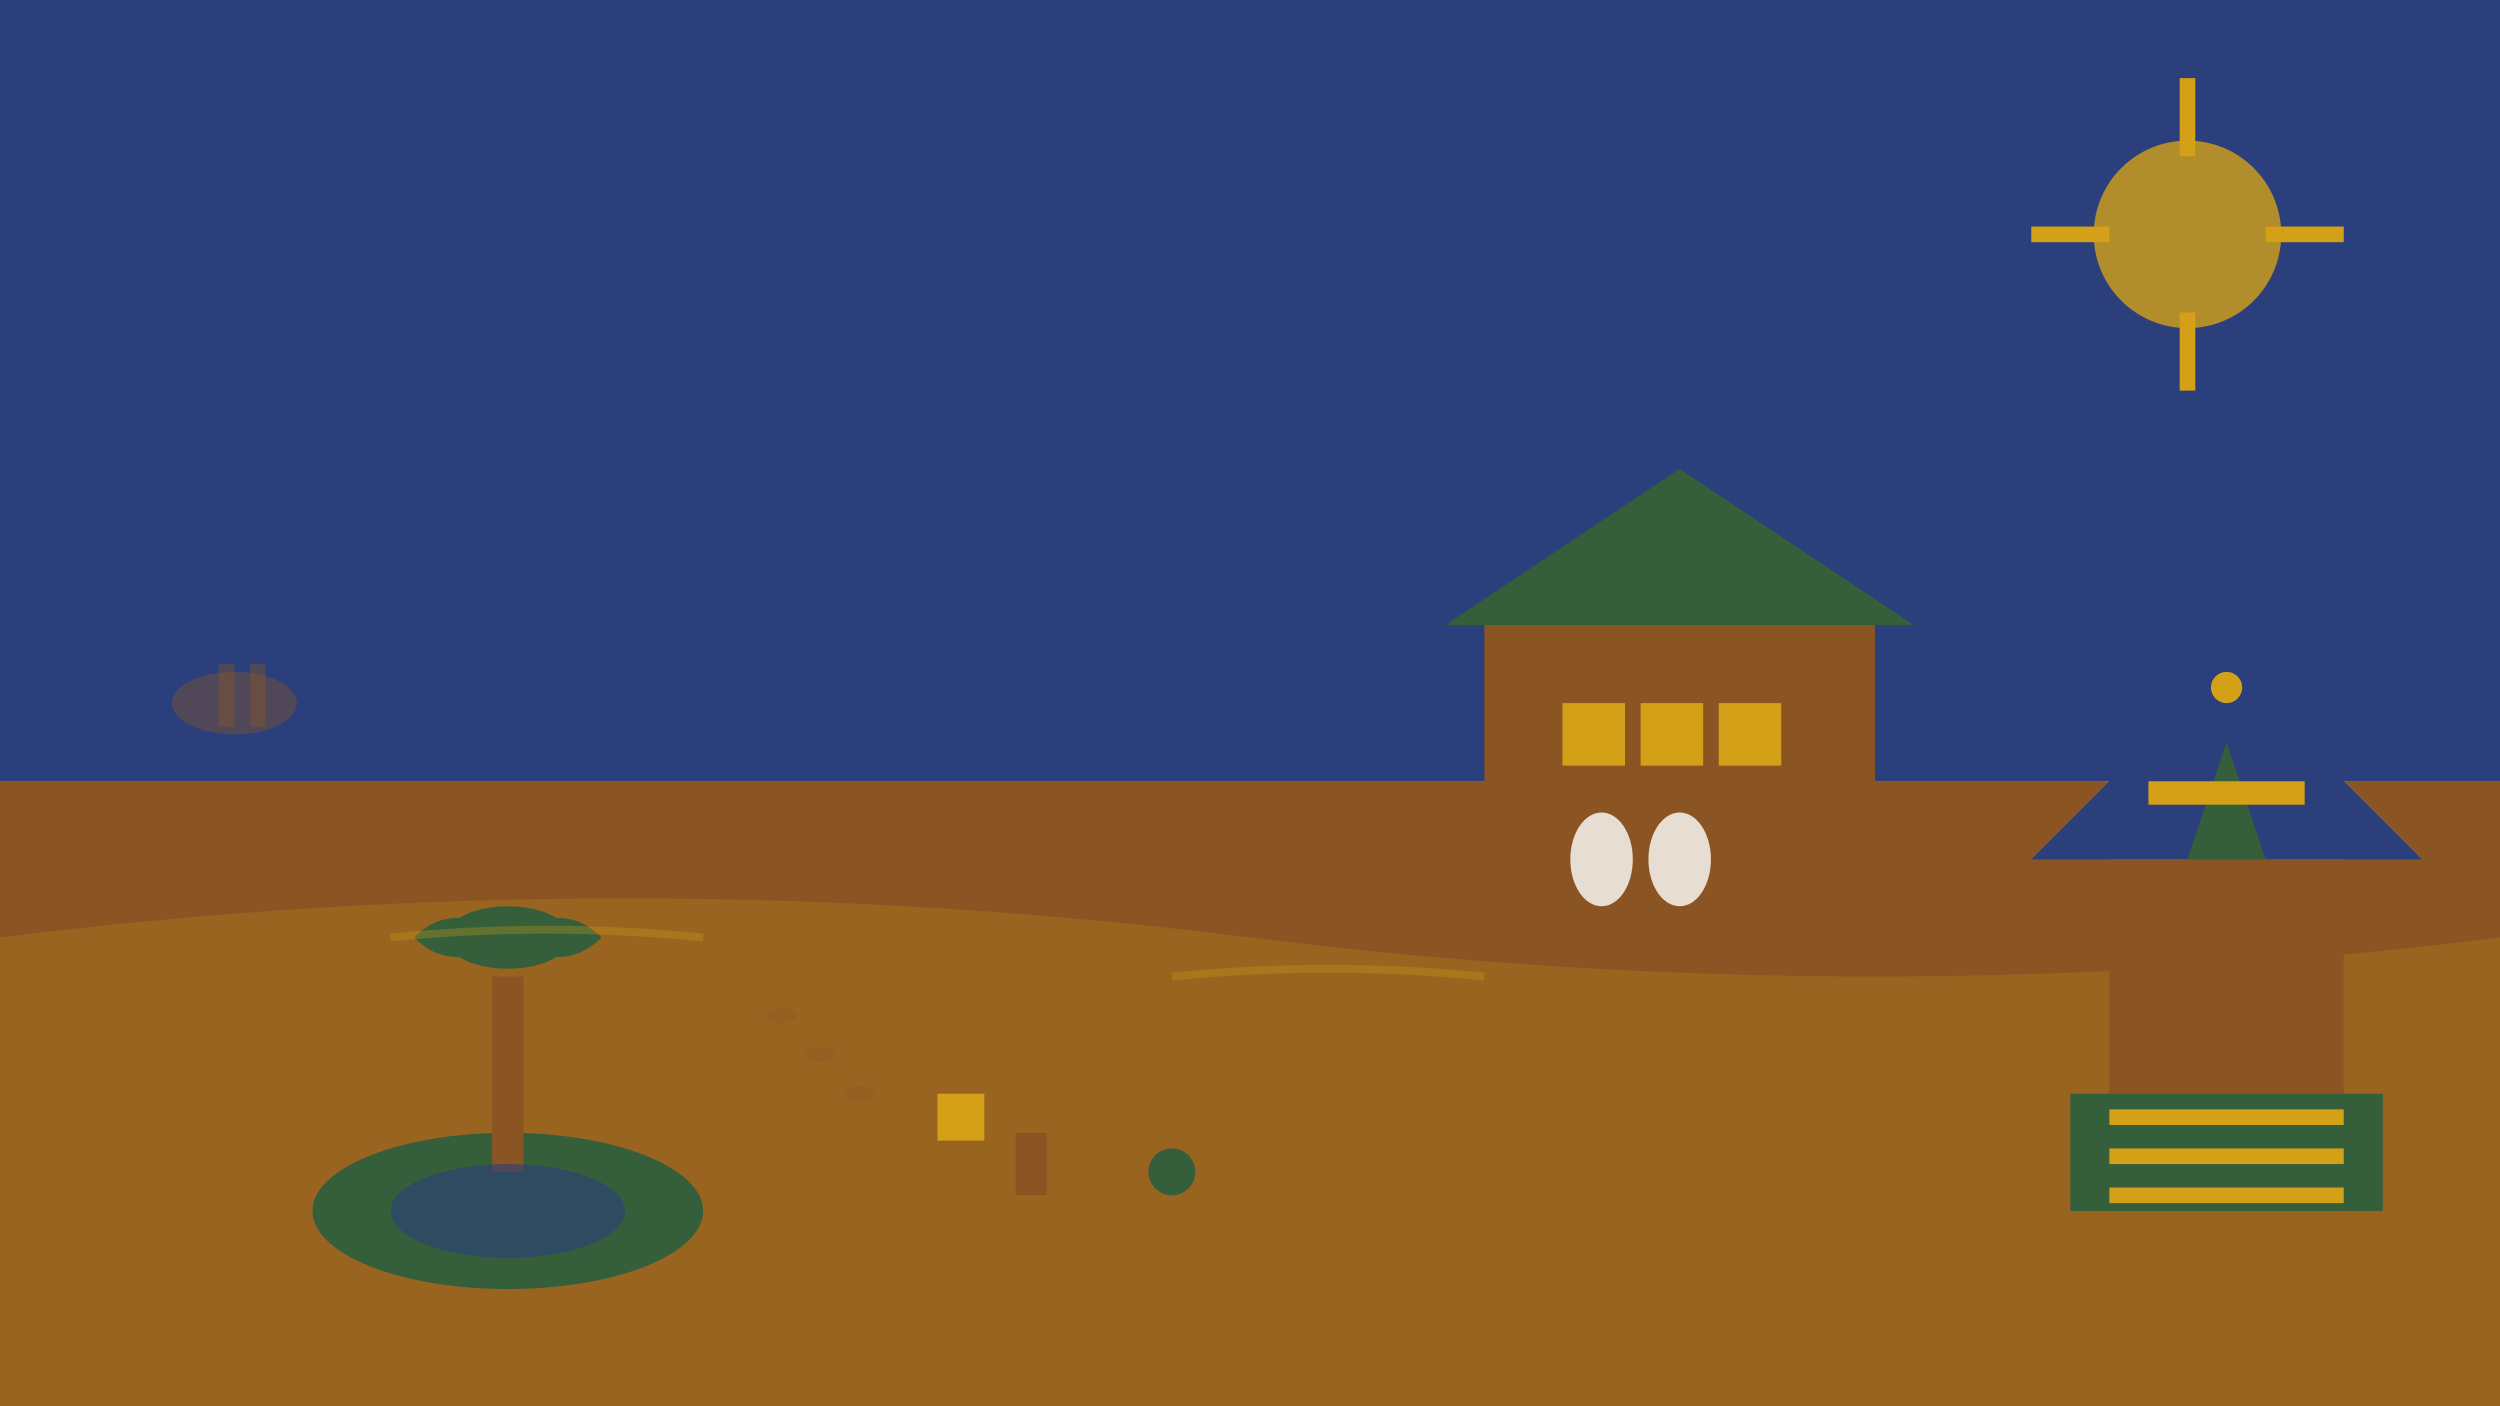 <svg width="320" height="180" viewBox="0 0 320 180" xmlns="http://www.w3.org/2000/svg">
  <rect x="0" y="0" width="320" height="180" fill="#808080" stroke="none"/>
  <!-- Main Game World Background - Desert Outpost 320x180 -->
  
  <!-- Sky -->
  <rect x="0" y="0" width="320" height="100" fill="#2A3F7B"/>
  
  <!-- Desert ground -->
  <rect x="0" y="100" width="320" height="80" fill="#8B5523"/>
  
  <!-- Sand dune variations -->
  <path d="M 0 120 Q 80 110 160 120 Q 240 130 320 120 L 320 180 L 0 180 Z" fill="#D4A017" opacity="0.2"/>
  
  <!-- OASIS AREA (Left side - Quest location) -->
  <ellipse cx="65" cy="155" rx="25" ry="10" fill="#355E3B"/>
  <!-- Palm tree -->
  <rect x="63" y="125" width="4" height="25" fill="#8B5523"/>
  <ellipse cx="65" cy="120" rx="8" ry="4" fill="#355E3B"/>
  <path d="M 65 120 Q 58 115 53 120 Q 58 125 65 120" fill="#355E3B"/>
  <path d="M 65 120 Q 72 115 77 120 Q 72 125 65 120" fill="#355E3B"/>
  <!-- Water -->
  <ellipse cx="65" cy="155" rx="15" ry="6" fill="#2A3F7B" opacity="0.6"/>
  
  <!-- TRADE STALL (Center-right - Quest location) -->
  <rect x="190" y="80" width="50" height="40" fill="#8B5523"/>
  <!-- Stall roof -->
  <path d="M 185 80 L 215 60 L 245 80 Z" fill="#355E3B"/>
  <!-- Support posts -->
  <rect x="195" y="80" width="3" height="40" fill="#8B5523"/>
  <rect x="232" y="80" width="3" height="40" fill="#8B5523"/>
  <!-- Goods on display -->
  <rect x="200" y="90" width="8" height="8" fill="#D4A017"/>
  <rect x="210" y="90" width="8" height="8" fill="#D4A017"/>
  <rect x="220" y="90" width="8" height="8" fill="#D4A017"/>
  <!-- Salt sacks -->
  <ellipse cx="205" cy="110" rx="4" ry="6" fill="#FFFFFF" opacity="0.8"/>
  <ellipse cx="215" cy="110" rx="4" ry="6" fill="#FFFFFF" opacity="0.8"/>
  
  <!-- AMZIANE'S TENT (Right side - Quest location) -->
  <path d="M 260 110 L 285 85 L 310 110 Z" fill="#2A3F7B"/>
  <rect x="270" y="110" width="30" height="35" fill="#8B5523"/>
  <!-- Tent entrance -->
  <path d="M 280 110 L 285 95 L 290 110 Z" fill="#355E3B"/>
  <!-- Ornate tent decorations -->
  <rect x="275" y="100" width="20" height="3" fill="#D4A017"/>
  <circle cx="285" cy="88" r="2" fill="#D4A017"/>
  
  <!-- Merchant's carpet outside tent -->
  <rect x="265" y="140" width="40" height="15" fill="#355E3B"/>
  <rect x="270" y="142" width="30" height="2" fill="#D4A017"/>
  <rect x="270" y="147" width="30" height="2" fill="#D4A017"/>
  <rect x="270" y="152" width="30" height="2" fill="#D4A017"/>
  
  <!-- BACKGROUND ELEMENTS -->
  <!-- Distant caravan -->
  <ellipse cx="30" cy="90" rx="8" ry="4" fill="#8B5523" opacity="0.4"/>
  <rect x="28" y="85" width="2" height="8" fill="#8B5523" opacity="0.4"/>
  <rect x="32" y="85" width="2" height="8" fill="#8B5523" opacity="0.4"/>
  
  <!-- Market goods scattered -->
  <rect x="120" y="140" width="6" height="6" fill="#D4A017"/>
  <rect x="130" y="145" width="4" height="8" fill="#8B5523"/>
  <circle cx="150" cy="150" r="3" fill="#355E3B"/>
  
  <!-- Footprints in sand -->
  <ellipse cx="100" cy="130" rx="2" ry="1" fill="#8B5523" opacity="0.3"/>
  <ellipse cx="105" cy="135" rx="2" ry="1" fill="#8B5523" opacity="0.3"/>
  <ellipse cx="110" cy="140" rx="2" ry="1" fill="#8B5523" opacity="0.3"/>
  
  <!-- Wind-blown sand -->
  <path d="M 50 120 Q 70 118 90 120" stroke="#D4A017" stroke-width="1" fill="none" opacity="0.3"/>
  <path d="M 150 125 Q 170 123 190 125" stroke="#D4A017" stroke-width="1" fill="none" opacity="0.3"/>
  
  <!-- Sun in sky -->
  <circle cx="280" cy="30" r="12" fill="#D4A017" opacity="0.8"/>
  <path d="M 280 10 L 280 20" stroke="#D4A017" stroke-width="2"/>
  <path d="M 280 40 L 280 50" stroke="#D4A017" stroke-width="2"/>
  <path d="M 260 30 L 270 30" stroke="#D4A017" stroke-width="2"/>
  <path d="M 290 30 L 300 30" stroke="#D4A017" stroke-width="2"/>
</svg>
